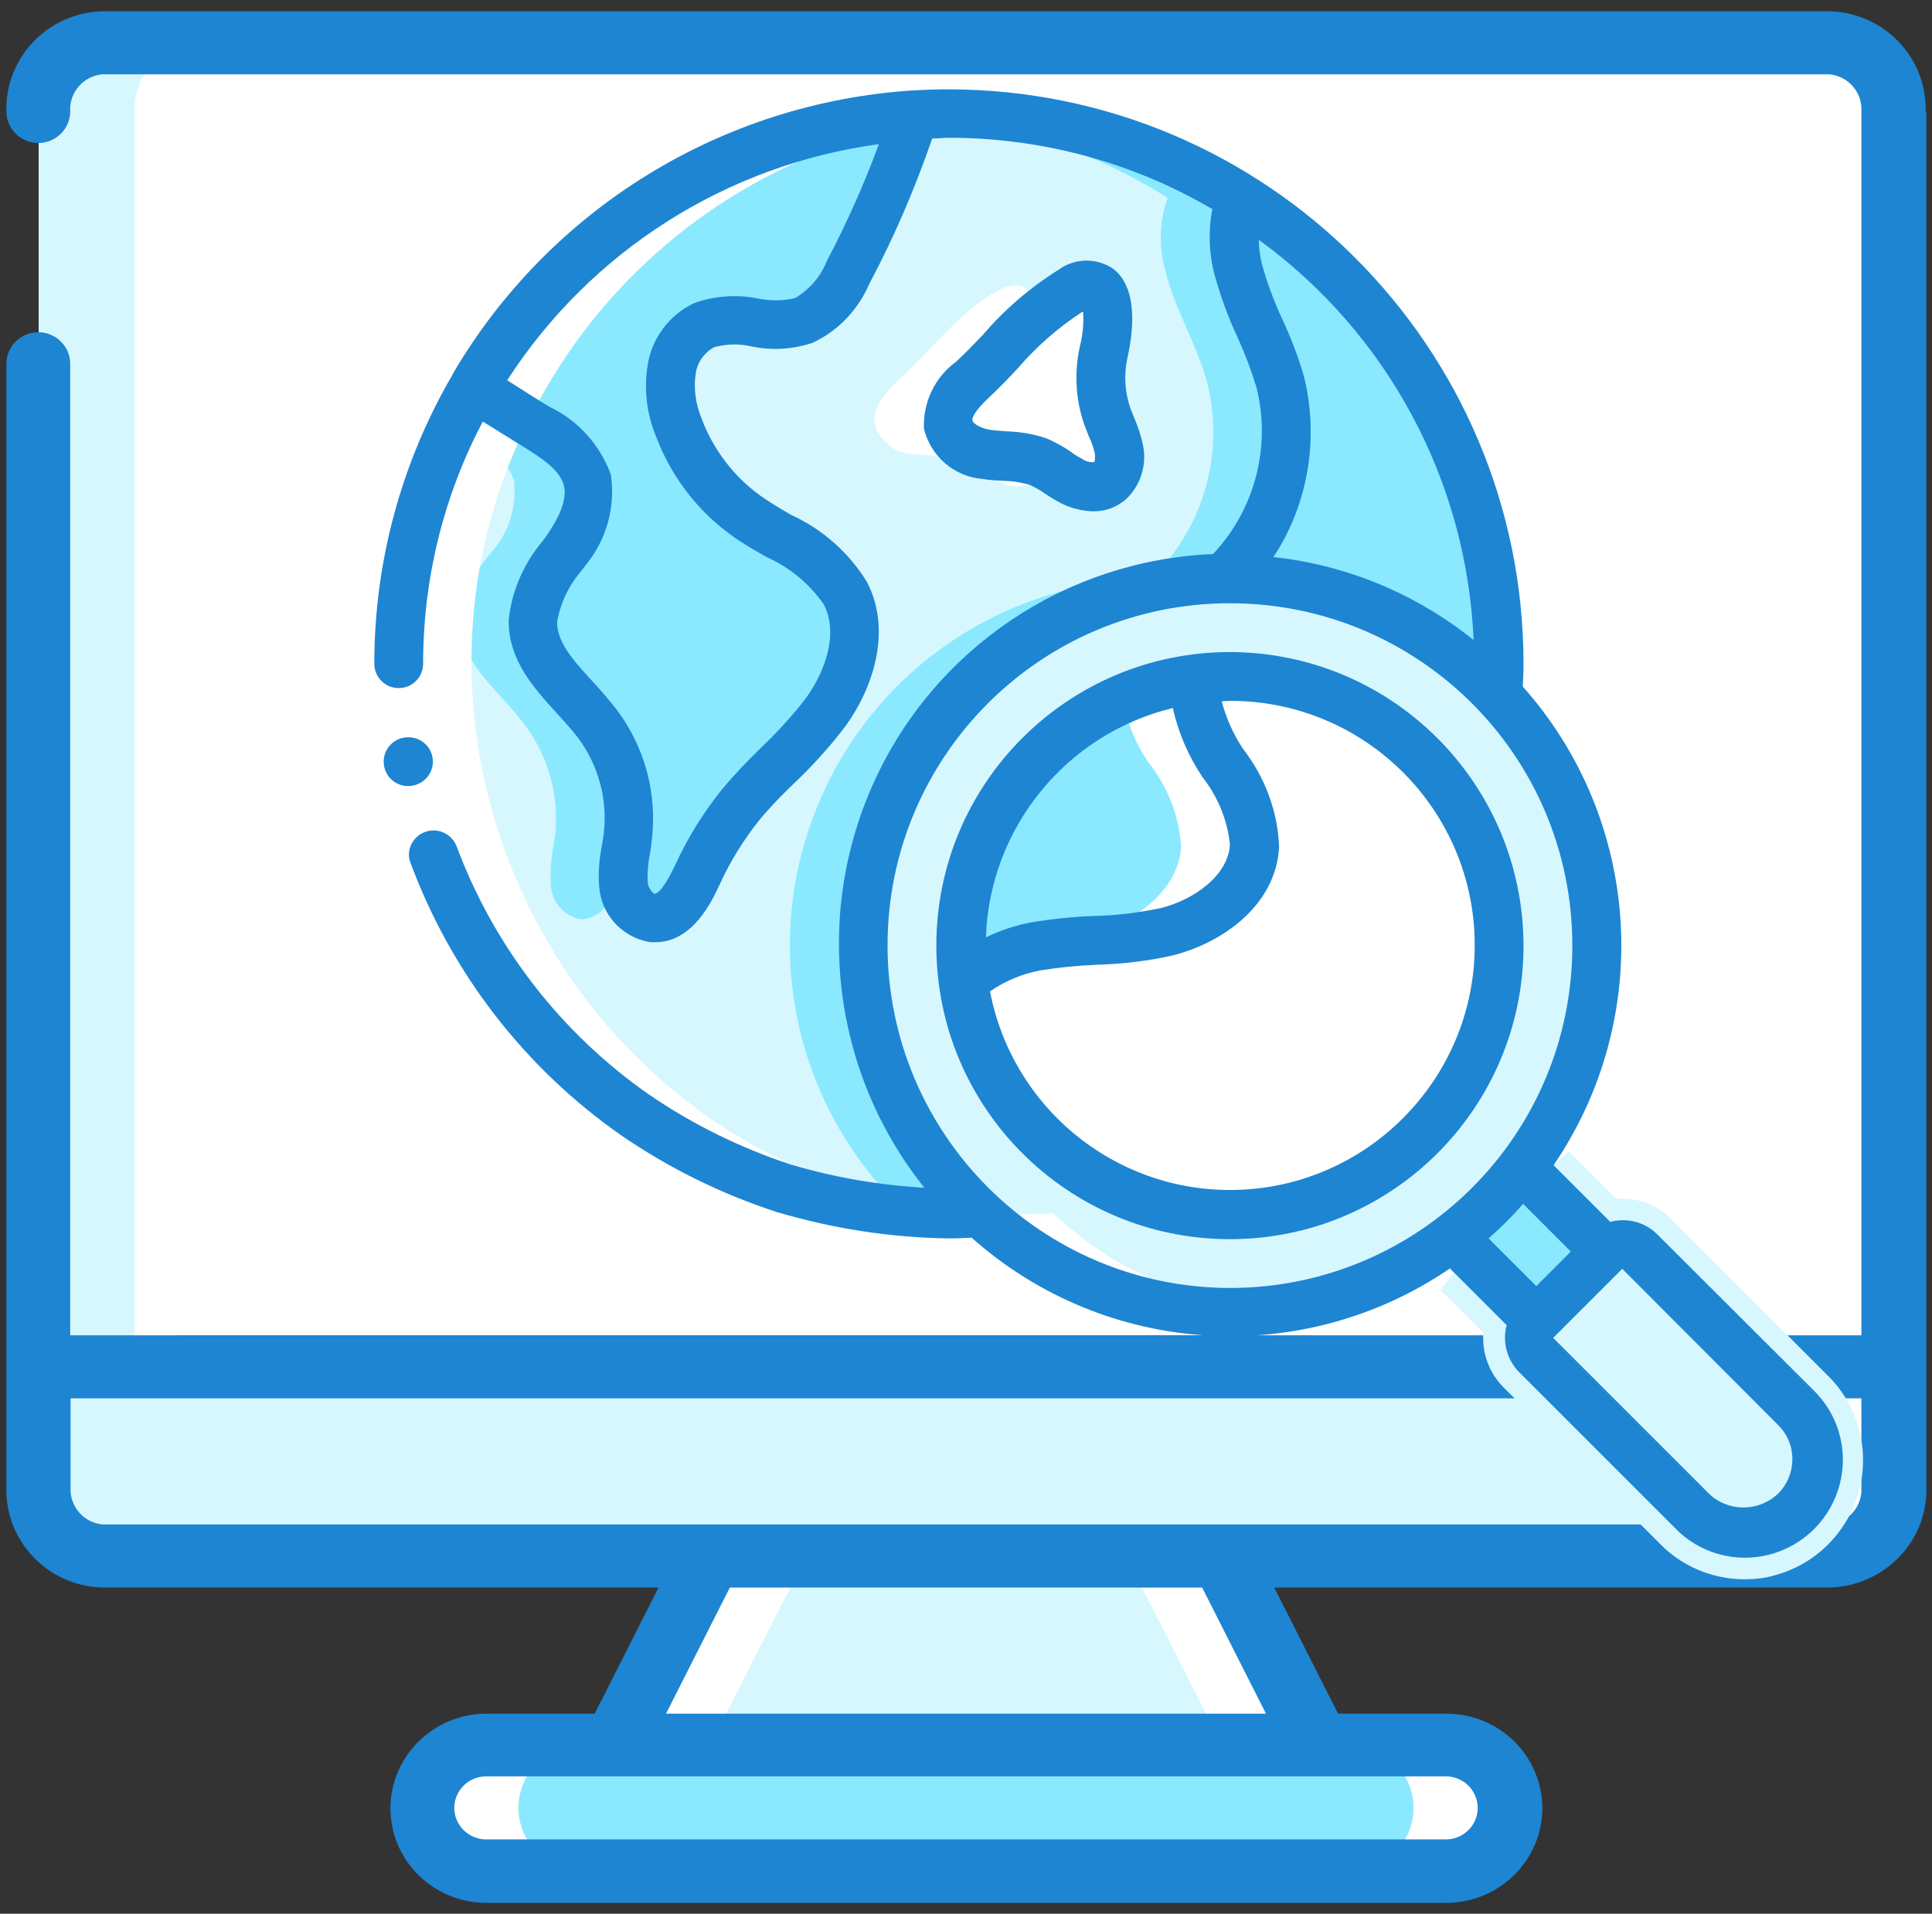 <?xml version="1.0" encoding="utf-8"?>
<!-- Generator: Adobe Illustrator 22.0.1, SVG Export Plug-In . SVG Version: 6.00 Build 0)  -->
<svg version="1.1" id="Layer_1" xmlns="http://www.w3.org/2000/svg" xmlns:xlink="http://www.w3.org/1999/xlink" x="0px" y="0px"
	 viewBox="0 0 514.6 509.8" style="enable-background:new 0 0 514.6 509.8;" xml:space="preserve">
<rect x="0" y="0" width="514.6" height="509.8" fill="#333333" stroke="none"/>
<style type="text/css">
	.st0{fill:#D7F7FF;}
	.st1{fill:#8AE9FF;}
	.st2{fill:#E8ECF7;}
	.st3{fill:#FFFFFF;}
	.st4{fill:#CCD8EF;}
	.st5{fill:#1E85D2;}
	.st6{fill:#CAD9FC;}
</style>
<g id="Page-1_8_">
	<g id="_083---Money-Bag">
		<path id="Shape_270_" class="st0" d="M-1187.5,836.4h-11.6c-9.3,0-16.9,7.4-17.1,16.8v239.2c-28.7,14.9-64.1,20.4-102.4,20.4
			c-94.3,0-170.7-33.5-170.7-150.7c0-41.3,13.1-81.6,37.2-115.1c13.5-18.7,28.5-36.2,45-52.3h178.1c2.1,0,4.3-0.3,6.3-0.9l-1.5,1.4
			C-1211.1,807.9-1198.8,821.8-1187.5,836.4L-1187.5,836.4z"/>
		<path id="Shape-2" class="st1" d="M-1224.2,795l1.5-1.4c-2.1,0.6-4.2,0.9-6.3,0.9h-20.3l-0.6,0.5c13.1,13,25.4,26.8,36.7,41.4
			h-11.6c-9.3,0-16.9,7.4-17.1,16.8v239.2c-28,13.3-58.6,20.2-89.6,20.2c4.3,0.2,8.5,0.2,12.8,0.2c38.3,0,73.7-5.5,102.4-20.4V853.1
			c0.1-9.3,7.8-16.8,17.1-16.8h11.6C-1198.8,821.8-1211.1,807.9-1224.2,795z"/>
		<path id="Shape-3" class="st2" d="M-1224.2,795l-0.5-0.5"/>
		<path id="Shape-4" class="st0" d="M-1207.7,773.6c-0.1,9.2-6.2,17.3-15,20c-2.1,0.6-4.2,0.9-6.3,0.9h-179.2
			c-11.6,0.3-21.1-8.9-21.4-20.5s8.9-21.1,20.5-21.4c0.3,0,0.6,0,0.9,0h179.2c5.6,0,11.1,2.2,15.1,6.1
			C-1209.9,762.6-1207.7,768-1207.7,773.6z"/>
		<path id="Shape-5" class="st0" d="M-1213.9,758.7c-4-3.9-9.5-6.1-15.1-6.1h-25.6c10.5-0.1,19.5,7.5,21.1,17.8
			c1.5,10.3-4.8,20.2-14.8,23.2c-2.1,0.6-4.2,0.9-6.3,0.9h25.6c2.1,0,4.3-0.3,6.3-0.9c7.1-2.1,12.5-7.8,14.4-15
			C-1206.5,771.4-1208.6,763.9-1213.9,758.7z"/>
		<path id="Rectangle-path_9_" class="st0" d="M-1199.1,836.4h187.7c9.3-0.1,17,7.4,17.1,16.7c0,0,0,0,0,0V1096
			c-0.1,9.3-7.7,16.8-17.1,16.8c0,0,0,0,0,0h-187.7c-9.3,0.1-17-7.4-17.1-16.7c0,0,0,0,0,0V853.1
			C-1216.1,843.8-1208.5,836.3-1199.1,836.4C-1199.1,836.4-1199.1,836.4-1199.1,836.4z"/>
		<path id="Shape-6" class="st3" d="M-1011.4,836.4h-25.6c9.3,0,16.9,7.4,17.1,16.8V1096c-0.1,9.3-7.8,16.8-17.1,16.8h25.6
			c9.3,0,16.9-7.4,17.1-16.8V853.1C-994.5,843.8-1002.1,836.3-1011.4,836.4z"/>
		<path id="Rectangle-path-2" class="st3" d="M-1165,878.2h119.5c4.7,0,8.5,3.7,8.5,8.4c0,0,0,0,0,0v33.5c0,4.7-3.9,8.4-8.5,8.4
			c0,0,0,0,0,0H-1165c-4.7,0-8.5-3.7-8.5-8.4c0,0,0,0,0,0v-33.5C-1173.5,881.9-1169.7,878.2-1165,878.2
			C-1165,878.2-1165,878.2-1165,878.2z"/>
		<path id="Shape-7" class="st1" d="M-1045.5,878.2h-25.6c4.7,0,8.5,3.7,8.5,8.4c0,0,0,0,0,0v33.5c0,4.7-3.9,8.4-8.5,8.4
			c0,0,0,0,0,0h25.6c4.7,0,8.5-3.7,8.5-8.4c0,0,0,0,0,0v-33.5C-1037,881.9-1040.8,878.2-1045.5,878.2
			C-1045.5,878.2-1045.5,878.2-1045.5,878.2z"/>
		<path id="Shape-8" class="st1" d="M-1250.3,752.6h-136.5c0,0-73.7-97-51.2-117.2c11.4-10.3,29.9,16.8,59.6,16.8
			s29.9-25.2,59.7-25.2s29.9,25.1,59.8,25.1c30,0,48.3-27,59.7-16.8C-1176.6,655.7-1250.3,752.6-1250.3,752.6z"/>
		<path id="Shape-9" class="st3" d="M-1199.1,635.4c-5.7-5.1-13-1-22.6,4.3c11.1,27-54.2,112.9-54.2,112.9h25.6
			C-1250.3,752.6-1176.6,655.7-1199.1,635.4z"/>
		<path id="Shape-10" class="st3" d="M-1284.5,652.1c4.5,0,8.9-0.6,13.2-1.8c-18.3-5.7-22.4-23.3-47.4-23.3c-4.3,0-8.7,0.7-12.8,2
			C-1313.6,634.8-1309.4,652.1-1284.5,652.1z"/>
		<path id="Shape-11" class="st4" d="M-1404,652.1c4.2,0,8.4-0.6,12.4-1.8c-22.2-5.8-36.8-23.6-46.4-14.9c-1.3,1.2-2.3,2.7-3,4.3
			C-1430,647.1-1417.2,651.4-1404,652.1z"/>
		<path id="Shape-12" class="st3" d="M-1331.4,1112.5c8.3,0.3,16.8,0.3,25.3,0c-88.2-3.1-157.6-38.7-157.6-150.5
			c0-70,33.8-119,82.2-167.5c-7.6,0.2-14.7-3.6-18.8-10c-4-6.4-4.2-14.4-0.6-20.9c3.7-6.6,10.6-10.8,18.2-10.9h21.3
			c0,0-65.3-85.9-54.2-112.9c-5.3-3.9-11.7-6.1-18.3-6.4c-3.4,0.7-6.1,3.2-7.3,6.5c-11.1,26.9,54.2,112.9,54.2,112.9h-21.3
			c-7.6,0.2-14.5,4.3-18.2,10.9c-3.6,6.6-3.4,14.6,0.6,20.9c4,6.4,11.2,10.2,18.8,10c-48.4,48.5-82.2,97.5-82.2,167.5
			C-1489.3,1073.9-1419.7,1109.4-1331.4,1112.5z"/>
		<path id="Shape-13" class="st3" d="M-1470.5,1024.9l-16,5.8c-7.7-22.1-11.5-45.3-11.3-68.7h17.1
			C-1480.9,983.4-1477.5,1004.6-1470.5,1024.9z"/>
		<path id="Shape-14" class="st5" d="M-1267.4,907.5c0.2,4.7,4.1,8.4,8.8,8.2c4.5-0.2,8.1-3.8,8.2-8.2c0-27.7-26.1-50.6-59.7-54
			v-8.9c-0.2-4.7-4.1-8.4-8.8-8.2c-4.5,0.2-8.1,3.8-8.2,8.2v8.9c-33.6,3.3-59.7,26.3-59.7,54s26.1,50.6,59.7,54v75.2
			c-24.2-3-42.7-18.5-42.7-37.1c0-4.7-3.8-8.5-8.5-8.5c-4.7,0-8.5,3.8-8.5,8.5c0,27.7,26.1,50.6,59.7,54v8.9
			c0.2,4.7,4.1,8.4,8.8,8.2c4.5-0.2,8.1-3.8,8.2-8.2v-8.9c33.6-3.3,59.7-26.3,59.7-54c0-27.7-26.1-50.6-59.7-54v-75.2
			C-1285.9,873.4-1267.4,888.9-1267.4,907.5z M-1369.8,907.5c0-18.6,18.5-34.1,42.7-37.1v74.2
			C-1351.3,941.7-1369.8,926.2-1369.8,907.5z M-1267.4,999.7c0,18.6-18.5,34.1-42.7,37.1v-74.2
			C-1285.9,965.5-1267.4,981-1267.4,999.7z"/>
		<path id="Shape-15" class="st5" d="M-1481.4,1019.9c-2.2,0.7-4,2.2-5,4.3c-1,2-1,4.4-0.1,6.5c2.9,8,6.6,15.7,10.9,23.1l7.4,10.6
			c2.6,3.4,5.5,6.7,8.5,9.8c12.1,12.4,26.4,22.4,42.3,29.4c15.7,6.5,32.1,11.2,48.9,13.8c16.6,2.4,33.3,3.7,50,3.7
			c24,0.4,48-2.4,71.3-8.1c4.5-1.1,7.2-5.7,6-10.2c0,0,0,0,0-0.1c-1.3-4.5-5.9-7.2-10.4-6c-21.9,5.3-44.4,7.8-66.9,7.5
			c-15.8,0-31.6-1.2-47.3-3.5c-15.3-2.4-30.3-6.6-44.6-12.6c-28-11.8-49.7-34.8-60-63.4C-1472.3,1020.6-1477.1,1018.5-1481.4,1019.9
			L-1481.4,1019.9z"/>
		<path id="Shape-16" class="st5" d="M-1486.6,1003.8c-4.6,0-8.4-3.7-8.4-8.4s3.7-8.4,8.4-8.4l0,0h0.1c4.6-0.2,8.5,3.5,8.7,8.1
			c0.2,4.6-3.5,8.5-8.1,8.7C-1486.2,1003.7-1486.4,1003.7-1486.6,1003.8L-1486.6,1003.8z"/>
		<path id="Shape-17" class="st5" d="M-1467.1,871.3c-4.3-1.9-9.3-0.1-11.3,4.1c-12.8,27.1-19.4,56.7-19.3,86.6
			c0,4.7,3.9,8.4,8.5,8.4c4.7,0,8.5-3.7,8.5-8.4c0,0,0,0,0,0c-0.1-27.5,5.9-54.7,17.8-79.5c1.9-4.2,0.1-9.1-4.1-11.1
			C-1467,871.3-1467.1,871.3-1467.1,871.3z"/>
		<path id="Shape-18" class="st5" d="M-1011.4,828h-187.7c-14-0.1-25.5,11.1-25.6,25.1c0,0,0,0,0,0V1096c0.1,14,11.6,25.2,25.6,25.1
			h187.7c14,0.1,25.5-11.1,25.6-25.1V853.1C-985.9,839.1-997.4,827.9-1011.4,828C-1011.4,828-1011.4,828-1011.4,828z M-1002.9,1096
			c0,4.7-3.9,8.4-8.5,8.4c0,0,0,0,0,0h-187.7c-4.7,0-8.5-3.7-8.5-8.4V853.1c0-4.7,3.9-8.4,8.5-8.4h187.7c4.7,0,8.5,3.7,8.5,8.4
			c0,0,0,0,0,0V1096z"/>
		<path id="Shape-19" class="st5" d="M-1165,936.9h119.5c9.3,0.1,17-7.4,17.1-16.8v-33.5c-0.1-9.3-7.7-16.8-17.1-16.7H-1165
			c-9.3-0.1-17,7.4-17.1,16.7c0,0,0,0,0,0v33.5C-1182,929.4-1174.3,936.9-1165,936.9z M-1165,886.6h119.5v33.5H-1165V886.6z"/>
		<path id="Shape-20" class="st5" d="M-1147.9,962h-25.6c-4.6-0.2-8.5,3.5-8.7,8.1c-0.2,4.6,3.5,8.5,8.1,8.7c0.2,0,0.4,0,0.6,0h25.6
			c4.6,0.2,8.5-3.5,8.7-8.1c0.2-4.6-3.5-8.5-8.1-8.7C-1147.5,962-1147.7,962-1147.9,962z"/>
		<path id="Shape-21" class="st5" d="M-1147.9,995.5h-25.6c-4.6,0-8.4,3.7-8.4,8.4s3.7,8.4,8.4,8.4c0,0,0,0,0,0h25.6
			c4.6,0,8.4-3.7,8.4-8.4S-1143.3,995.5-1147.9,995.5C-1147.9,995.5-1147.9,995.5-1147.9,995.5z"/>
		<path id="Shape-22" class="st5" d="M-1147.9,1029h-25.6c-4.6-0.2-8.5,3.5-8.7,8.1c-0.2,4.6,3.5,8.5,8.1,8.7c0.2,0,0.4,0,0.6,0
			h25.6c4.6,0.2,8.5-3.5,8.7-8.1c0.2-4.6-3.5-8.5-8.1-8.7C-1147.5,1029-1147.7,1029-1147.9,1029z"/>
		<path id="Shape-23" class="st5" d="M-1147.9,1062.5h-25.6c-4.6-0.2-8.5,3.5-8.7,8.1c-0.2,4.6,3.5,8.5,8.1,8.7c0.2,0,0.4,0,0.6,0
			h25.6c4.6,0.2,8.5-3.5,8.7-8.1c0.2-4.6-3.5-8.5-8.1-8.7C-1147.5,1062.5-1147.7,1062.5-1147.9,1062.5z"/>
		<path id="Shape-24" class="st5" d="M-1088.2,962h-25.6c-4.6-0.2-8.5,3.5-8.7,8.1c-0.2,4.6,3.5,8.5,8.1,8.7c0.2,0,0.4,0,0.6,0h25.6
			c4.6,0.2,8.5-3.5,8.7-8.1c0.2-4.6-3.5-8.5-8.1-8.7C-1087.8,962-1088,962-1088.2,962z"/>
		<path id="Shape-25" class="st5" d="M-1088.2,995.5h-25.6c-4.6,0-8.4,3.7-8.4,8.4s3.7,8.4,8.4,8.4c0,0,0,0,0,0h25.6
			c4.6,0,8.4-3.7,8.4-8.4C-1079.8,999.2-1083.6,995.5-1088.2,995.5C-1088.2,995.5-1088.2,995.5-1088.2,995.5z"/>
		<path id="Shape-26" class="st5" d="M-1088.2,1029h-25.6c-4.6-0.2-8.5,3.5-8.7,8.1s3.5,8.5,8.1,8.7c0.2,0,0.4,0,0.6,0h25.6
			c4.6,0.2,8.5-3.5,8.7-8.1c0.2-4.6-3.5-8.5-8.1-8.7C-1087.8,1029-1088,1029-1088.2,1029z"/>
		<path id="Shape-27" class="st5" d="M-1088.2,1062.5h-25.6c-4.6-0.2-8.5,3.5-8.7,8.1s3.5,8.5,8.1,8.7c0.2,0,0.4,0,0.6,0h25.6
			c4.6,0.2,8.5-3.5,8.7-8.1c0.2-4.6-3.5-8.5-8.1-8.7C-1087.8,1062.5-1088,1062.5-1088.2,1062.5z"/>
		<path id="Shape-28" class="st5" d="M-1028.5,962h-25.6c-4.6-0.2-8.5,3.5-8.7,8.1c-0.2,4.6,3.5,8.5,8.1,8.7c0.2,0,0.4,0,0.6,0h25.6
			c4.6,0.2,8.5-3.5,8.7-8.1s-3.5-8.5-8.1-8.7C-1028.1,962-1028.3,962-1028.5,962z"/>
		<path id="Shape-29" class="st5" d="M-1028.5,995.5h-25.6c-4.6,0-8.4,3.7-8.4,8.4s3.7,8.4,8.4,8.4c0,0,0,0,0,0h25.6
			c4.6,0,8.4-3.7,8.4-8.4S-1023.8,995.5-1028.5,995.5C-1028.4,995.5-1028.5,995.5-1028.5,995.5z"/>
		<path id="Shape-30" class="st5" d="M-1028.5,1029h-25.6c-4.6-0.2-8.5,3.5-8.7,8.1s3.5,8.5,8.1,8.7c0.2,0,0.4,0,0.6,0h25.6
			c4.6,0.2,8.5-3.5,8.7-8.1s-3.5-8.5-8.1-8.7C-1028.1,1029-1028.3,1029-1028.5,1029z"/>
		<path id="Shape-31" class="st5" d="M-1028.5,1062.5h-25.6c-4.6-0.2-8.5,3.5-8.7,8.1s3.5,8.5,8.1,8.7c0.2,0,0.4,0,0.6,0h25.6
			c4.6,0.2,8.5-3.5,8.7-8.1s-3.5-8.5-8.1-8.7C-1028.1,1062.5-1028.3,1062.5-1028.5,1062.5z"/>
		<path id="Shape-32" class="st5" d="M-1443.8,629.2c-22.5,20.2,17,82.5,40.3,115h-4.6c-7.9,0-15.5,3-21.1,8.5
			c-11.4,11.1-11.6,29.4-0.5,40.9c2,2,4.3,3.8,6.7,5.1c-10,10.3-19.3,21.2-28.1,32.5c-2.8,3.6-2.1,8.8,1.6,11.6
			c0.1,0,0.1,0.1,0.2,0.1c3.8,2.8,9.1,2.1,12-1.7c10.5-13.5,21.9-26.4,34.1-38.5h174.4c10.6,0,20.5-5.5,25.9-14.6
			c5.3-9,5.3-20.3,0-29.3c-5.4-9.1-15.3-14.7-25.9-14.7h-4.6c23.3-32.5,62.7-94.8,40.3-115c-10.3-9.3-22.4-2.5-33,3.4
			c-9.7,6.5-20.9,10.3-32.5,11.1c-9.2,0-18-3.8-24.3-10.6c-19.6-19.4-51.2-19.4-70.8,0c-6.3,6.7-15.1,10.6-24.4,10.6
			c-11.6-0.8-22.8-4.7-32.5-11.2C-1421.5,626.7-1433.5,620-1443.8,629.2z M-1219.9,764.7c3.7,3.6,4.8,9,2.8,13.7
			c-2,4.7-6.7,7.8-11.9,7.8h-179.2c-6.9,0.2-12.7-5.3-12.9-12.2c-0.2-6.9,5.3-12.7,12.2-12.9c0.2,0,0.5,0,0.7,0h179.2
			C-1225.6,761-1222.4,762.3-1219.9,764.7z M-1378.4,660.5c13.3,0,26-5.2,35.4-14.5c12.6-13.4,33.7-14.1,47.1-1.6
			c0.5,0.5,1.1,1,1.6,1.6c9.4,9.4,22.2,14.6,35.5,14.6c14.6-0.8,28.8-5.4,41-13.3c3.9-2.7,8.3-4.6,13-5.6
			c8.8,7.9-14.4,55.3-49.8,102.7h-21.3v-41.9c-0.2-4.7-4.1-8.4-8.8-8.2c-4.5,0.2-8.1,3.8-8.2,8.2v41.9h-51.2v-41.9
			c0-4.7-3.8-8.5-8.5-8.5c-4.7,0-8.5,3.8-8.5,8.5v41.9h-21.3c-35.4-47.3-58.5-94.8-49.7-102.8c4.6,1.2,8.9,3.1,12.8,5.7
			C-1407.1,655.2-1393,659.8-1378.4,660.5L-1378.4,660.5z"/>
	</g>
</g>
<g>
	<path class="st3" d="M487.4,11.4H27.3c-9.8,0.5-17.4,8.6-17,18.3v334.4h34.1c0-2,0.5-4,1.4-5.8c0.5-0.9,1.2-1.8,1.9-2.6h283.1
		c0.8,0.8,1.4,1.7,1.9,2.6c0.9,1.8,1.4,3.8,1.4,5.8h170.4V29.7C504.8,20,497.2,11.8,487.4,11.4z"/>
	<path id="Shape_307_" class="st3" d="M139.8,497.9h25.6c-9.4-0.1-17-7.5-17-16.8c0-9.3,7.6-16.8,17-16.8h-25.6
		c-9.4,0-17,7.5-17,16.8C122.8,490.3,130.4,497.8,139.8,497.9z"/>
	<path id="Rectangle-path_8_" class="st3" d="M12,29.1h17v67.2H12V29.1z"/>
	<path id="Shape_306_" class="st0" d="M504.4,364.1v32.1c0.4,9.7-7.2,17.9-17,18.3H27.3c-9.8-0.5-17.4-8.6-17-18.3v-32.1H504.4z"/>
	<path id="Shape_305_" class="st3" d="M478.8,364.1v32.1c0.4,9.7-7.2,17.9-17,18.3h25.6c9.8-0.5,17.4-8.6,17-18.3v-32.1H478.8z"/>
	<path id="Shape_304_" class="st3" d="M487.4,11.4h-25.6c9.8,0.5,17.4,8.6,17,18.3v334.4h25.6V29.7C504.8,20,497.2,11.8,487.4,11.4z
		"/>
	<path id="Shape_303_" class="st0" d="M351,464.8H163.6l25.6-50.4h136.3L351,464.8z"/>
	<path id="Shape_302_" class="st3" d="M325.5,414.5h-25.6l25.6,50.4H351L325.5,414.5z"/>
	<path id="Shape_301_" class="st1" d="M402.2,481.6c0,9.3-7.6,16.8-17,16.8H129.5c-9.4-0.1-17-7.5-17-16.8c0-9.3,7.6-16.8,17-16.8
		h255.6C394.5,464.9,402.1,472.4,402.2,481.6z"/>
	<path id="Shape_300_" class="st3" d="M397.1,469.8c-3.2-3.2-7.5-5-12-5l-25.6,0c9.4,0.1,17,7.5,17,16.8c0,9.3-7.6,16.8-17,16.8
		h25.6c9.4,0,17-7.5,17-16.8C402.2,477.2,400.4,472.9,397.1,469.8z"/>
	<path id="Shape_288_" class="st3" d="M189.2,464.8l25.6-50.4h-25.6l-25.6,50.4H189.2z"/>
	<path id="Shape_287_" class="st3" d="M129.5,498.4h25.6c-9.4-0.1-17-7.5-17-16.8c0-9.3,7.6-16.8,17-16.8h-25.6
		c-9.4,0-17,7.5-17,16.8C112.5,490.9,120.1,498.4,129.5,498.4z"/>
	<path id="Shape_286_" class="st0" d="M27.3,414.5h25.6c-9.8-0.5-17.4-8.6-17-18.3V29.7c-0.4-9.7,7.2-17.9,17-18.3H27.3
		c-9.8,0.5-17.4,8.6-17,18.3v366.5C9.8,405.8,17.5,414,27.3,414.5z"/>
	<path class="st5" d="M512.9,29.7c0.4-14.3-11-26.3-25.6-26.7v0H27.3C12.7,3.4,1.3,15.4,1.7,29.7c0,4.6,3.8,8.4,8.5,8.4
		c4.7,0,8.5-3.8,8.5-8.4c-0.3-5,3.4-9.4,8.5-9.9h460.1c5.1,0.5,8.8,4.9,8.5,9.9v326h-34.1c-4.7,0-8.5,3.8-8.5,8.4
		c0,4.6,3.8,8.4,8.5,8.4h34.1v23.7c0.3,5-3.4,9.4-8.5,9.9H27.3c-5.1-0.5-8.8-4.9-8.5-9.9v-23.7h409c4.7,0,8.5-3.8,8.5-8.4
		c0-4.6-3.8-8.4-8.5-8.4h-71.6h-15.4H22v0h-3.3V96.9c0-4.6-3.8-8.4-8.5-8.4c-4.7,0-8.5,3.8-8.5,8.4v299.3
		c-0.4,14.3,11,26.3,25.6,26.7h148.1l-17,33.6h-28.8c-14.1,0-25.6,11.3-25.6,25.2c0,13.9,11.4,25.2,25.6,25.2h255.6
		c14.1,0,25.6-11.3,25.6-25.2c0-13.9-11.4-25.2-25.6-25.2h-28.8l-17-33.6h148.1c14.5-0.5,26-12.4,25.6-26.7V29.7z M194.4,422.9
		h125.8l17,33.6H177.4L194.4,422.9z M385.1,473.2c4.7,0,8.5,3.8,8.5,8.4s-3.8,8.4-8.5,8.4H129.5c-4.7,0-8.5-3.8-8.5-8.4
		s3.8-8.4,8.5-8.4H385.1z"/>
	<path class="st0" d="M464.7,420.7c-8.6,0-16.9-3.5-22.8-9.7l-41.4-41.4c-3.9-3.9-5.8-9.2-5.4-14.6l-11.4-11.3l2.9-4
		c0.6-0.8,2.9-4,2.9-4c0.3-0.4,0.6-0.8,0.9-1.1c1-2.3,2.8-4.4,4.5-6.1l4-4l10,10l1.2-1.2l-10.1-10.1l4.1-4c3-2.9,6.2-5.8,9.8-9
		l4-3.5l12.7,12.7c0.5,0,1-0.1,1.4-0.1c5,0,9.6,1.9,13.1,5.4l41.5,41.5c8.2,7.9,11.5,19.7,8.6,30.8c-2.9,11.1-11.6,19.8-22.7,22.7
		C470.1,420.4,467.4,420.7,464.7,420.7C464.7,420.7,464.7,420.7,464.7,420.7z M459.1,393.8c1.4,1.3,3.3,2.1,5.3,2.1
		c2,0,3.8-0.7,5.2-2.1c2.8-2.9,2.8-7.5,0-10.4L432.2,346l-10.4,10.4L459.1,393.8z"/>
	<g id="Page-1_4_">
		<g id="_x30_26---Searching-Web_1_">
			<path id="Shape_285_" class="st0" d="M326.1,154.2c14-13.5,19.7-33.5,14.9-52.4c-2.8-10.3-8.7-19.6-11.2-30
				c-1.7-6.3-1.4-12.9,0.7-19.1c-23.3-14.7-50.3-22.5-77.8-22.4c-3,0-6,0.1-9,0.3c-4.7,14.5-10.6,28.5-17.8,41.9
				c-2.3,5.5-6.4,10-11.7,12.8c-8.3,3.3-18.3-2.3-26.6,1.2c-4.7,2.3-8,6.7-8.7,11.9c-0.8,5.1-0.1,10.3,1.8,15.1
				c3.5,9.6,9.8,17.9,18.1,23.8c9.2,6.6,21.2,10.6,26.3,20.6c5.1,10,1.4,22.5-5.1,31.6s-15.6,16-22.8,24.8
				c-4.6,5.7-8.5,11.9-11.5,18.6c-2.5,5.5-6.3,12.3-12.3,11.6c-4.2-1.1-7.2-4.7-7.4-9.1c-0.1-4.2,0.2-8.4,1.1-12.6
				c1.3-10.7-1.6-21.5-8.1-30.1c-6.6-8.9-17.4-16.5-17.2-27.6c1-6.8,3.9-13.2,8.5-18.4c4.6-5.2,6.8-12.2,5.9-19.1
				c-2.5-6.2-7.3-11.2-13.4-14.1c-5.7-3.5-11.3-7-16.9-10.6c-26.4,45.3-26.6,101.3-0.4,146.8s74.6,73.5,127.1,73.5
				c2.8,0,5.5-0.1,8.3-0.3c-29.2-27.2-38.9-69.3-24.5-106.5C250.8,179.6,286.3,154.8,326.1,154.2L326.1,154.2z M252.5,113.1
				c-0.7-4.6,3.1-8.7,6.5-12c7.9-7.4,16.5-18.4,26-23.5c12.2-6.7,10.6,9.2,8.9,16.3c-1.3,5.7-0.9,11.6,1,17.1
				c1.3,2.8,2.3,5.6,3.1,8.6c0.8,3-0.1,6.3-2.3,8.5c-3,2-6.9,2-10,0.1c-3.1-1.6-5.9-4-9.1-5.3c-4.5-1.1-9.1-1.7-13.7-1.9
				C258,120.8,253.9,117.7,252.5,113.1L252.5,113.1z"/>
			<g>
				<path id="Shape_284_" class="st3" d="M265.5,77.6c-9.5,5.1-18,16.2-26,23.5c-3.5,3.3-7.2,7.4-6.5,12c1.4,4.5,5.5,7.7,10.2,7.9
					c4.6,0.2,9.2,0.8,13.7,1.9c3.3,1.3,6,3.7,9.1,5.3c3.1,1.9,7,1.8,10-0.1c1.2-1.1,2-2.6,2.3-4.2c-0.6-0.4-1.3-0.7-2-0.9
					c-4.5-1.1-9.1-1.7-13.7-1.9c-4.7-0.2-8.8-3.4-10.2-7.9c-0.7-4.6,3.1-8.7,6.5-12c5.2-4.8,10.7-11.2,16.5-16.5
					C275.5,78.5,273.5,73.3,265.5,77.6L265.5,77.6z"/>
				<path id="Shape_281_" class="st6" d="M194.6,85.5c-2.2-0.1-4.4,0.3-6.5,1.1C190.4,86.6,192.6,86.2,194.6,85.5z"/>
				<path id="Shape_242_" class="st1" d="M326.1,154.2c14-13.5,19.7-33.5,14.9-52.4c-2.8-10.3-8.7-19.6-11.2-30
					c-1.7-6.3-1.4-12.9,0.7-19.1c-23.3-14.7-50.3-22.5-77.8-22.4c-3,0-6,0.1-9,0.3v0.1c23.9,1.7,47,9.2,67.3,22
					c-2.2,6.1-2.4,12.8-0.7,19.1c2.5,10.4,8.4,19.7,11.2,30c4.8,18.9-0.9,38.8-14.9,52.4c-39.8,0.6-75.3,25.2-89.6,62.4
					c-14.4,37.1-4.8,79.2,24.3,106.4c3.8,0.3,7.6,0.5,11.5,0.5c2.8,0,5.5-0.1,8.3-0.3c-29.2-27.2-38.9-69.3-24.5-106.5
					C250.8,179.6,286.3,154.8,326.1,154.2L326.1,154.2z"/>
				<path id="Shape_241_" class="st1" d="M123.5,113.8c6.1,2.8,10.8,7.9,13.4,14.1c0.8,6.9-1.3,13.9-5.9,19.1
					c-4.6,5.2-7.6,11.5-8.5,18.4c-0.2,11.1,10.6,18.7,17.2,27.6c6.5,8.6,9.4,19.4,8.1,30.1c-0.9,4.1-1.3,8.4-1.1,12.6
					c0.2,4.3,3.2,8,7.4,9.1c5.8,0.7,9.5-5.7,12-11c0.2-3.6,0.6-7.1,1.2-10.6c1.3-10.7-1.6-21.5-8.1-30.1
					c-6.6-8.9-17.4-16.5-17.2-27.6c1-6.8,3.9-13.2,8.5-18.4c4.6-5.2,6.8-12.2,5.9-19.1c-2.5-6.2-7.3-11.2-13.4-14.1
					c-5.7-3.5-11.3-7-16.9-10.6c-1.7,3-3.4,6-4.9,9.1L123.5,113.8z"/>
			</g>
			<path id="Shape_240_" class="st1" d="M225.2,158.1c5.1,10,1.4,22.5-5.1,31.6s-15.6,16-22.8,24.8c-4.6,5.7-8.5,11.9-11.5,18.6
				c-2.5,5.5-6.3,12.3-12.3,11.6c-4.2-1.1-7.2-4.7-7.4-9.1c-0.1-4.2,0.2-8.4,1.1-12.6c1.3-10.7-1.6-21.5-8.1-30.1
				c-6.6-8.9-17.4-16.5-17.2-27.6c1-6.8,3.9-13.2,8.5-18.4c4.6-5.2,6.8-12.2,5.9-19.1c-2.5-6.2-7.3-11.2-13.4-14.1
				c-5.7-3.5-11.3-7-16.9-10.6c24.6-42.3,68.8-69.6,117.6-72.5c-4.7,14.5-10.6,28.5-17.8,41.9c-2.3,5.5-6.4,10-11.7,12.8
				c-8.3,3.3-18.3-2.3-26.6,1.2c-4.7,2.3-8,6.7-8.7,11.9c-0.8,5.1-0.1,10.3,1.8,15.1c3.5,9.6,9.8,17.9,18.1,23.8
				C208.1,144.1,220.1,148.1,225.2,158.1L225.2,158.1z"/>
			<path id="Shape_239_" class="st1" d="M399.3,177c0,2.8-0.1,5.5-0.3,8.3c-18.4-19.8-44.3-31.1-71.4-31.1c-0.5,0-1,0-1.5,0.1
				c14-13.5,19.7-33.5,14.9-52.4c-2.8-10.3-8.7-19.6-11.2-30c-1.7-6.3-1.4-12.9,0.7-19.1C373.3,79.6,399.3,126.5,399.3,177z"/>
			<path id="Shape_238_" class="st3" d="M295.6,128.1c-3,2-6.9,2-10,0.1c-3.1-1.6-5.9-4-9.1-5.3c-4.5-1.1-9.1-1.7-13.7-1.9
				c-4.7-0.2-8.8-3.4-10.2-7.9c-0.7-4.6,3.1-8.7,6.5-12c7.9-7.4,16.5-18.4,26-23.5c12.2-6.7,10.6,9.2,8.9,16.3
				c-1.3,5.7-0.9,11.6,1,17.1c1.3,2.8,2.3,5.6,3.1,8.6C298.7,122.7,297.8,125.9,295.6,128.1L295.6,128.1z"/>
			<path id="Shape_237_" class="st0" d="M399,185.3L399,185.3c-18.4-19.9-44.3-31.2-71.4-31.1c-0.5,0-1,0-1.5,0.1
				c-39.9,0.6-75.3,25.3-89.7,62.5c-14.3,37.2-4.6,79.4,24.5,106.5h0.1c34.8,32.6,88,35.2,125.8,6.3c7-5.3,13.2-11.5,18.4-18.4
				C434.2,273.3,431.6,220.1,399,185.3L399,185.3z M327.6,323.5c-35.9,0-66.2-26.6-71-62.1c-0.4-3.2-0.7-6.3-0.7-9.5
				c0-36.2,27-66.7,62.9-71.1c2.9-0.4,5.8-0.6,8.7-0.6c39.6,0,71.7,32.1,71.7,71.7S367.2,323.5,327.6,323.5z"/>
			<path id="Shape_236_" class="st3" d="M399.3,251.9c-0.1,37.7-29.3,68.9-66.9,71.4c-37.6,2.5-70.7-24.5-75.8-61.9
				c5.5-4.8,12.1-8,19.3-9.2c11.5-2.1,23.5-1.1,34.8-3.9c11.3-2.8,22.8-11.3,23.4-23c-0.6-8.1-3.6-15.9-8.7-22.3
				c-4.9-6.3-7.2-14.2-6.6-22.1c2.9-0.4,5.8-0.6,8.7-0.6C367.2,180.3,399.2,212.3,399.3,251.9z"/>
			<path id="Shape_235_" class="st1" d="M334.1,225.2c-0.6,11.7-12.1,20.2-23.4,23c-11.3,2.8-23.3,1.8-34.8,3.9
				c-7.1,1.3-13.8,4.5-19.3,9.2c-0.4-3.2-0.7-6.3-0.7-9.5c0-36.2,27-66.7,62.9-71.1c-0.6,7.9,1.7,15.8,6.6,22.1
				C330.5,209.3,333.5,217.1,334.1,225.2L334.1,225.2z"/>
			<path id="Shape_234_" class="st3" d="M325.5,203c-4.9-6.3-7.2-14.2-6.6-22.1c-6.8,0.8-13.5,2.6-19.8,5.4c1,6,3.3,11.7,6.8,16.8
				c5.1,6.4,8.1,14.1,8.7,22.3c-0.6,11.7-12.1,20.2-23.4,23c-11.3,2.8-23.3,1.8-34.8,3.9l-0.4,0.1c0,3.1,0.2,6.1,0.7,9.2
				c5.5-4.8,12.1-8,19.3-9.2c11.5-2.1,23.5-1.1,34.8-3.9c11.3-2.8,22.8-11.3,23.4-23C333.5,217.1,330.5,209.3,325.5,203L325.5,203z"
				/>
			<path id="Shape_233_" class="st1" d="M427.5,333.4l-18.4,18.4l-22.3-22.3c7-5.3,13.2-11.5,18.4-18.4L427.5,333.4z"/>
			<path id="Shape_232_" class="st0" d="M478.2,402.5c-7.6,7.6-20,7.6-27.6,0l-41.5-41.4c-2.5-2.6-2.5-6.7,0-9.2l18.4-18.4
				c2.6-2.5,6.7-2.5,9.2,0l41.4,41.5C485.8,382.5,485.8,394.9,478.2,402.5L478.2,402.5z"/>
			<path id="Shape_231_" class="st3" d="M252.7,323.5c5.9,0,7.7-0.3,8.3-0.3c20.5,19.3,48.4,28.7,76.4,25.8
				c-21.3-2.1-41.3-11.1-56.9-25.8c-0.7,0-2.5,0.3-8.3,0.3c-114.4,0-182.8-124.6-126.6-220.3c24.4-42,68.1-69.2,116.6-72.5
				c-3.1-0.2-6.3-0.3-9.5-0.3c-52.2,0-100.4,27.7-126.6,72.8C69.9,198.9,138.3,323.5,252.7,323.5L252.7,323.5z"/>
			<path id="Shape_227_" class="st3" d="M121.5,225.7l-12.2,4.6c-6.3-17.1-9.6-35.1-9.7-53.3h13
				C112.8,193.6,115.8,210.1,121.5,225.7z"/>
			<path id="Shape_226_" class="st5" d="M108.7,209.4c-3.6,0-6.5-2.9-6.5-6.5c0-3.6,2.9-6.5,6.5-6.5h0.1c3.6,0,6.5,2.9,6.5,6.5
				S112.3,209.4,108.7,209.4z"/>
			<path id="Shape_225_" class="st5" d="M296.5,71.6c-4.4-3-10.3-2.9-14.6,0.3c-7.5,4.7-14.3,10.5-20.1,17.3
				c-2.5,2.6-4.9,5.1-7.2,7.2c-5.6,4.1-8.8,10.8-8.5,17.8c1.8,7.4,8.1,12.8,15.7,13.4c1.8,0.3,3.7,0.4,5.5,0.5c2.3,0,4.6,0.4,6.8,1
				c1.4,0.6,2.8,1.4,4.1,2.3c1.5,1,3,1.9,4.5,2.7c2.6,1.3,5.4,2,8.3,2.1c3.2,0.1,6.3-1,8.8-3.1c4-3.7,5.8-9.3,4.6-14.7
				c-0.5-2.4-1.3-4.8-2.3-7.1c-0.3-0.8-0.7-1.7-1-2.5c-1.5-4.3-1.8-9-0.8-13.5C301.8,88.7,303.3,76.8,296.5,71.6L296.5,71.6z
				 M291.5,123.1c-1,0.1-2.1-0.1-3-0.7c-1.1-0.6-2.2-1.2-3.2-2c-2-1.4-4.2-2.6-6.5-3.6c-3.5-1.2-7.1-1.8-10.7-1.9
				c-1.5-0.1-2.9-0.2-4.3-0.4c-2.8-0.4-4.7-1.8-4.8-2.5c-0.1-0.7,0.4-2.3,4.5-6.2c2.5-2.3,5.1-5,7.7-7.8
				c4.9-5.7,10.6-10.7,16.9-14.8c0.1-0.1,0.3-0.1,0.4-0.2c0.2,3.2-0.1,6.3-0.9,9.4c-1.5,6.9-1.1,14.1,1.2,20.7
				c0.4,1,0.8,2.1,1.2,3.1c0.7,1.4,1.2,2.9,1.6,4.5C291.7,121.5,291.7,122.3,291.5,123.1L291.5,123.1z"/>
			<path id="Shape_224_" class="st5" d="M327.6,173.7c-43.2,0-78.2,35-78.2,78.2s35,78.2,78.2,78.2s78.2-35,78.2-78.2
				C405.7,208.7,370.8,173.8,327.6,173.7z M312.4,188.6c1.4,6.5,4.1,12.7,7.8,18.3c4.1,5.2,6.7,11.4,7.4,18
				c-0.4,8.3-9.6,14.8-18.4,17c-5.9,1.2-11.8,2-17.8,2.1c-5.6,0.2-11.2,0.8-16.7,1.7c-4.2,0.8-8.2,2.1-12.1,4
				C263.6,220.5,284,195.5,312.4,188.6z M327.6,317c-31.2,0-58-22.2-63.9-52.9c4-2.8,8.6-4.7,13.4-5.6c5-0.8,10-1.3,15.1-1.5
				c6.8-0.2,13.6-1,20.2-2.5c13.5-3.4,27.6-13.6,28.3-29c-0.4-9.5-3.8-18.5-9.6-26c-2.6-3.9-4.5-8.2-5.7-12.7c0.8,0,1.5-0.1,2.3-0.1
				c36,0,65.1,29.2,65.1,65.1S363.6,317,327.6,317L327.6,317z"/>
			<path id="Shape_65_" class="st5" d="M441.4,328.8c-3.3-3.3-8.1-4.5-12.5-3.3l-15.1-15.1c26.8-39.3,23.5-91.9-8.2-127.5
				c0.1-2,0.2-4,0.2-6c0-84.5-68.5-153-153.1-153.1c-3.2,0-6.3,0.1-9.5,0.3H243c-50.8,3.3-96.7,31.6-122.4,75.5l0,0l0,0.1
				c-13.7,23.4-20.9,50-20.9,77.1c0,3.6,2.9,6.5,6.5,6.5s6.5-2.9,6.5-6.5c0-22.5,5.4-44.6,15.9-64.5c3.7,2.3,7.4,4.6,11.1,6.9
				c4.7,2.9,9.5,6.1,10.5,10.2c0.8,3.3-0.7,7.7-4.9,13.7l-0.8,1.1c-5,5.9-8.2,13.2-9,20.9c-0.2,10.7,6.8,18.3,12.9,25
				c2.1,2.3,4,4.4,5.6,6.5c5.4,7.3,7.9,16.4,6.8,25.4c-0.1,1.1-0.3,2.2-0.5,3.3c-0.7,3.6-1,7.3-0.7,10.9c0.5,7.3,5.9,13.3,13.1,14.7
				c0.6,0.1,1.2,0.1,1.8,0.1c10.1,0,15.2-11.1,17.2-15.4c2.8-6.2,6.4-11.9,10.6-17.2c3-3.6,6.2-6.9,9.8-10.3
				c4.8-4.6,9.2-9.5,13.2-14.8c7.2-10,12.4-25.3,5.6-38.3c-4.8-7.8-11.9-14.1-20.3-17.9c-2.9-1.7-5.6-3.3-8-5
				c-7.2-5.2-12.7-12.4-15.8-20.8c-1.5-3.7-2.1-7.8-1.5-11.7c0.4-3,2.2-5.6,4.9-7.1c3.3-0.9,6.7-1,10-0.2c5.4,1.1,11,0.8,16.3-1
				c6.8-3.2,12.1-8.8,15.1-15.8c6.6-12.4,12.1-25.3,16.7-38.6c1.5,0,2.9-0.2,4.4-0.2c24.7,0,48.9,6.5,70.2,19
				c-1.1,5.8-0.9,11.8,0.6,17.5c1.6,5.7,3.6,11.3,6.1,16.6c2,4.4,3.7,8.9,5.1,13.5c3.9,15.8-0.5,32.5-11.6,44.3
				c-39.2,1.6-74.1,25.1-90.3,60.7s-11.1,77.4,13.4,108.1c-12-0.7-23.8-2.7-35.3-6.1c-13.5-4.4-26.3-10.7-38-18.7
				c-23.4-16.3-41.3-39.4-51.3-66.2c-1.3-3.3-5-5-8.3-3.8c-1.7,0.6-3,1.8-3.8,3.4c-0.7,1.6-0.8,3.4-0.1,5
				c10.9,29.3,30.4,54.5,56,72.4c12.8,8.8,26.8,15.7,41.6,20.5c14.9,4.4,30.3,6.8,45.8,7c2,0,4-0.1,6-0.2
				c35.6,31.7,88.1,35,127.4,8.2l15.1,15.1c-1.2,4.5,0.1,9.2,3.3,12.5l41.5,41.5c6.5,6.8,16.2,9.5,25.3,7.1s16.2-9.5,18.6-18.6
				s-0.3-18.8-7.1-25.3L441.4,328.8z M220.2,69.6c-1.6,4.1-4.6,7.5-8.4,9.8c-3.3,0.8-6.7,0.8-10,0.1c-5.6-1.1-11.4-0.7-16.8,1.2
				c-6.7,3.1-11.4,9.4-12.5,16.6c-1,6.3-0.3,12.7,2.1,18.6c4,10.8,11.1,20.2,20.5,26.9c2.9,2.1,6.1,3.9,9.1,5.6
				c6.1,2.7,11.4,7.1,15.2,12.6c4.1,7.8,0.3,17.9-4.6,24.8c-3.6,4.7-7.6,9.1-11.9,13.2c-3.6,3.5-7.2,7.2-10.6,11.3
				c-4.9,6.1-9.1,12.8-12.4,20c-3.7,7.9-5.4,7.8-5.6,7.8c-1.1-0.8-1.7-2-1.8-3.3c-0.1-2.4,0.1-4.9,0.6-7.2c0.2-1.3,0.4-2.5,0.5-3.7
				c1.5-12.4-1.8-24.8-9.3-34.8c-2-2.6-4.2-5.1-6.4-7.5c-5.2-5.7-9.6-10.5-9.5-16c0.9-5.1,3.2-9.8,6.6-13.7l0.8-1.1
				c5.7-6.8,8.2-15.6,6.9-24.4c-2.9-7.9-8.7-14.4-16.3-18c-3.8-2.3-7.5-4.7-11.3-7.1c22.2-34.4,58.4-57.4,99-62.9
				C230.2,49,225.5,59.5,220.2,69.6L220.2,69.6z M336.1,70.3c-0.5-2.1-0.8-4.2-0.8-6.4c34.3,24.9,55.4,64.2,57.2,106.6
				c-15.3-12.3-33.8-20-53.3-22.1c9.3-14.2,12.2-31.7,8.1-48.2c-1.5-5.2-3.5-10.3-5.8-15.3C339.3,80.2,337.5,75.3,336.1,70.3
				L336.1,70.3z M236.4,251.9c0-50.4,40.8-91.2,91.2-91.2s91.2,40.8,91.2,91.2s-40.8,91.2-91.2,91.2
				C277.3,343,236.5,302.2,236.4,251.9z M405.7,320.7l12.7,12.7l-9.2,9.2l-12.7-12.7C399.7,327.1,402.8,324,405.7,320.7z
				 M473.6,397.9c-5.2,4.9-13.3,4.9-18.4,0l-41.5-41.5l18.4-18.4l41.4,41.5C478.7,384.5,478.7,392.8,473.6,397.9z"/>
		</g>
	</g>
</g>
</svg>
